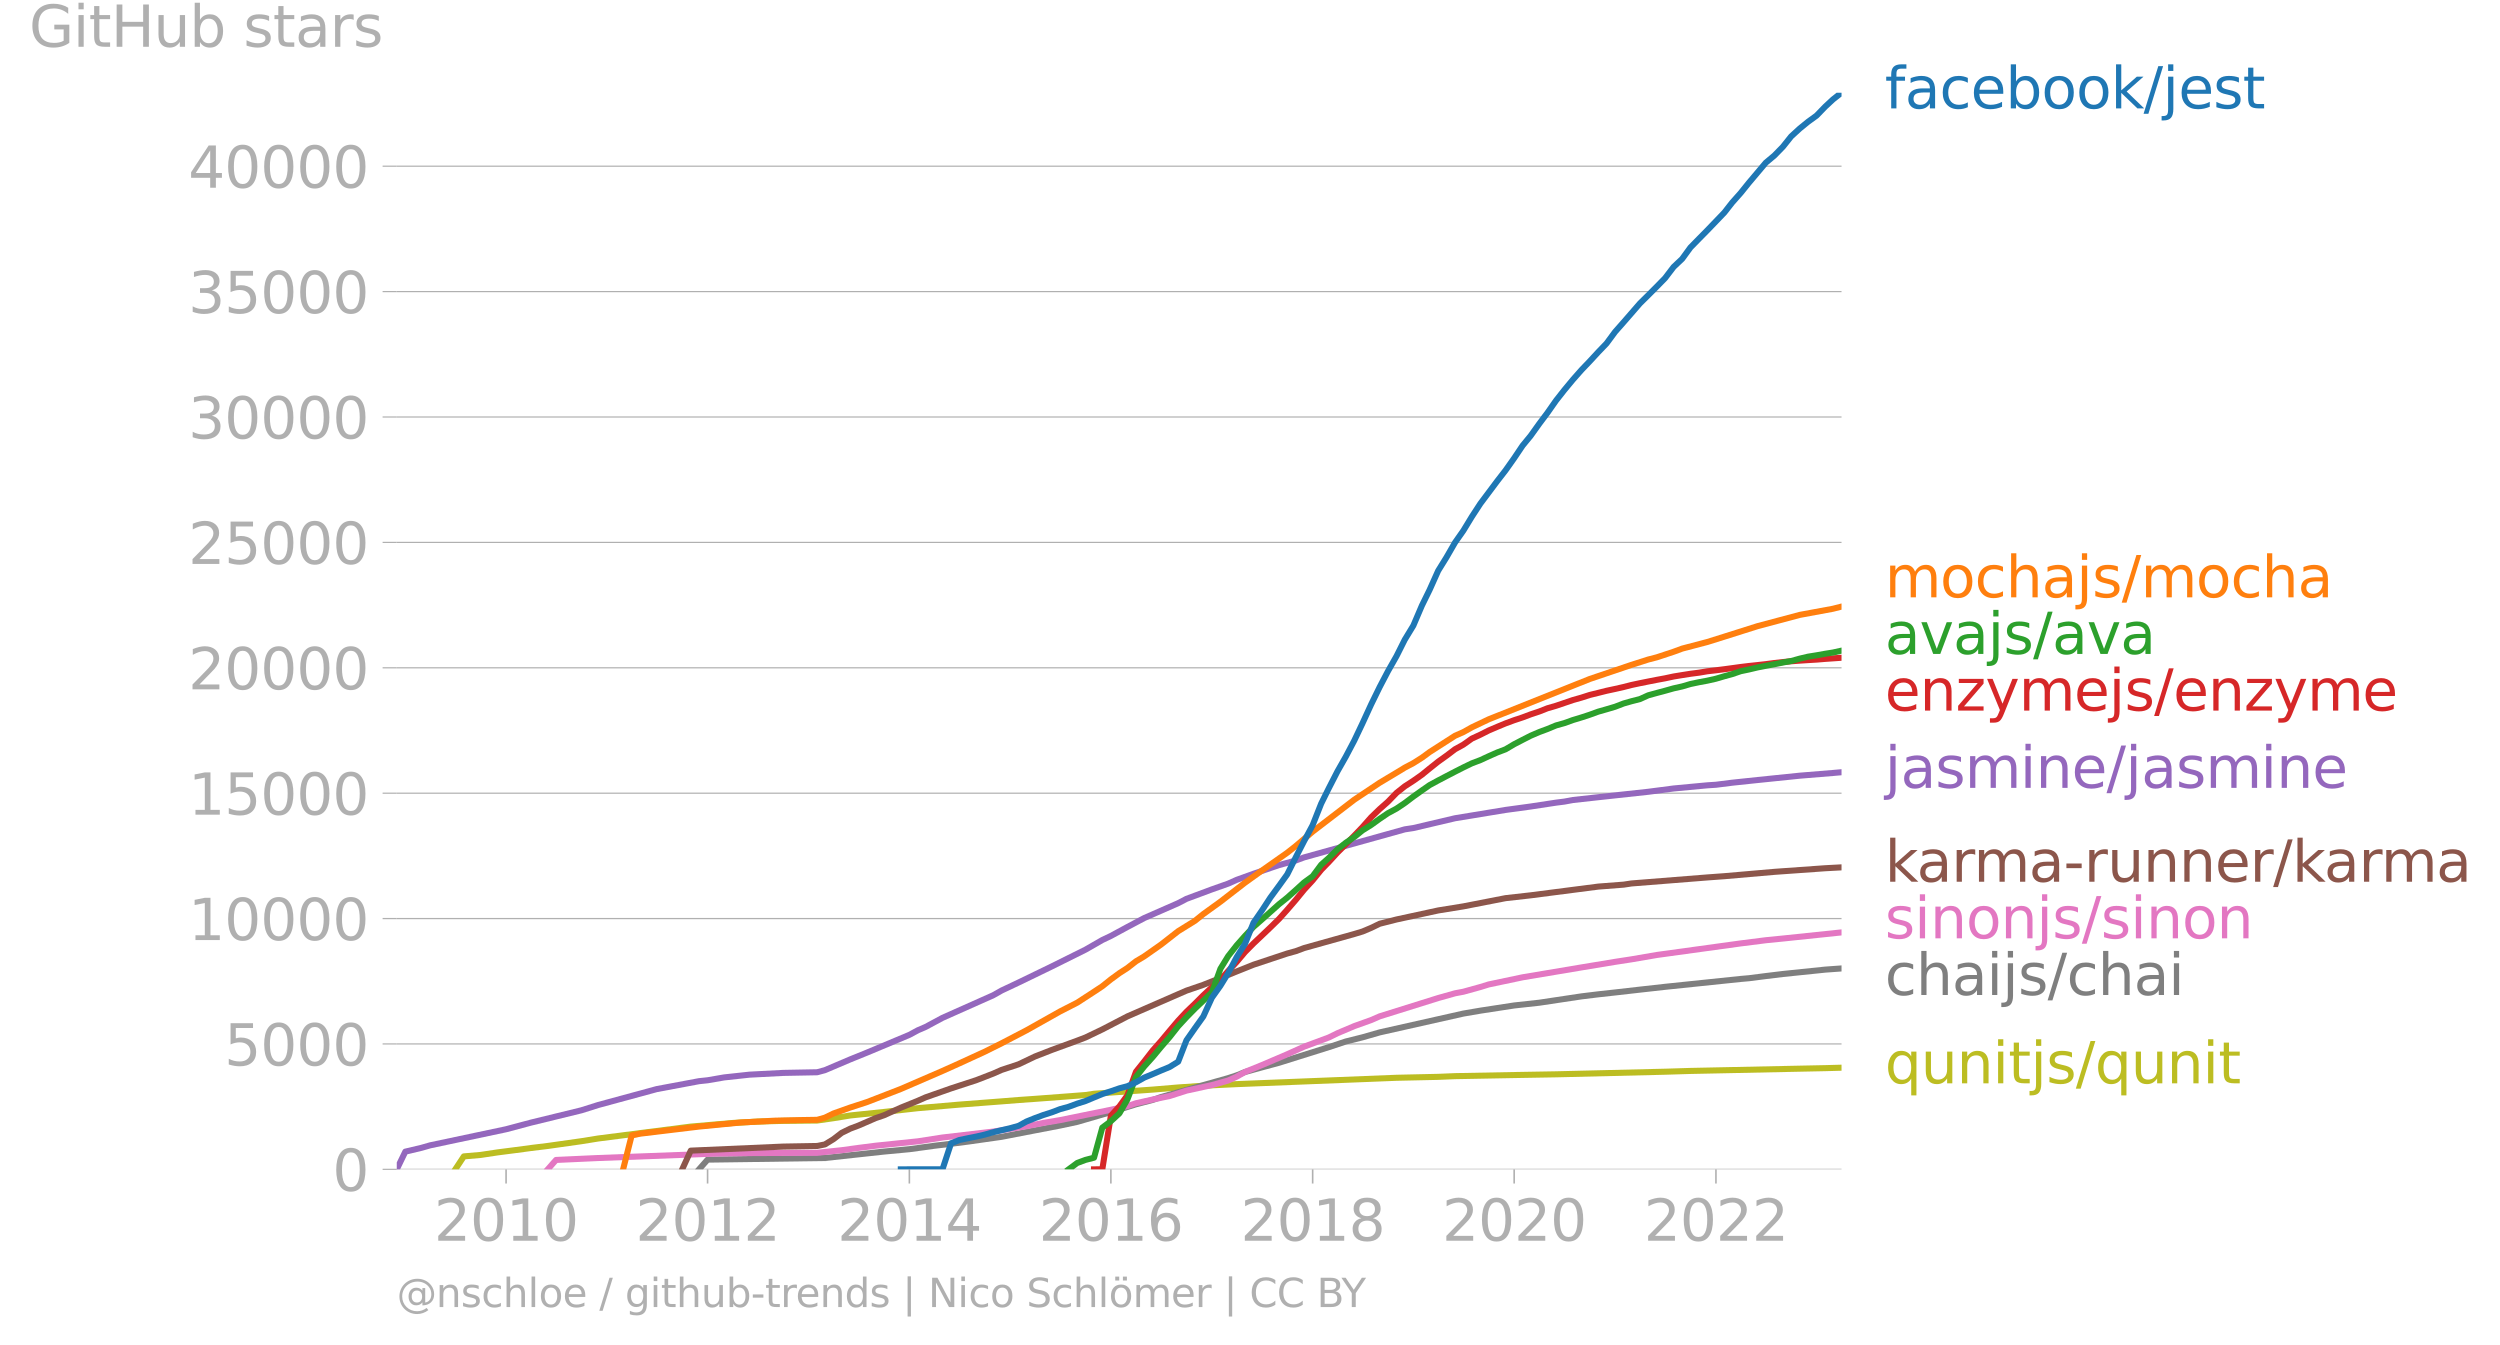 <svg xmlns="http://www.w3.org/2000/svg" xmlns:xlink="http://www.w3.org/1999/xlink" width="823.936" height="443.425" viewBox="0 0 617.952 332.569"><defs><style>*{stroke-linejoin:round;stroke-linecap:butt}</style></defs><g id="figure_1"><path id="patch_1" d="M0 332.569h617.952V0H0v332.569z" style="fill:none"/><g id="axes_1"><path id="patch_2" d="M98.073 289.041h357.12V22.93H98.073v266.112z" style="fill:none"/><g id="matplotlib.axis_1"><g id="xtick_1"><g id="line2d_1"><defs><path id="m7111b09481" d="M0 0v3.5" style="stroke:#b0b0b0;stroke-width:.4"/></defs><use xlink:href="#m7111b09481" x="125.093" y="289.041" style="fill:#b0b0b0;stroke:#b0b0b0;stroke-width:.4"/></g><g id="text_1" style="fill:#b0b0b0" transform="matrix(.14 0 0 -.14 107.278 306.68)"><defs><path id="DejaVuSans-32" d="M1228 531h2203V0H469v531q359 372 979 998 621 627 780 809 303 340 423 576 121 236 121 464 0 372-261 606-261 235-680 235-297 0-627-103-329-103-704-313v638q381 153 712 231 332 78 607 78 725 0 1156-363 431-362 431-968 0-288-108-546-107-257-392-607-78-91-497-524-418-433-1181-1211z" transform="scale(.016)"/><path id="DejaVuSans-30" d="M2034 4250q-487 0-733-480-245-479-245-1442 0-959 245-1439 246-480 733-480 491 0 736 480 246 480 246 1439 0 963-246 1442-245 480-736 480zm0 500q785 0 1199-621 414-620 414-1801 0-1178-414-1799Q2819-91 2034-91q-784 0-1198 620-414 621-414 1799 0 1181 414 1801 414 621 1198 621z" transform="scale(.016)"/><path id="DejaVuSans-31" d="M794 531h1031v3560L703 3866v575l1116 225h631V531h1031V0H794v531z" transform="scale(.016)"/></defs><use xlink:href="#DejaVuSans-32"/><use xlink:href="#DejaVuSans-30" x="63.623"/><use xlink:href="#DejaVuSans-31" x="127.246"/><use xlink:href="#DejaVuSans-30" x="190.869"/></g></g><g id="xtick_2"><use xlink:href="#m7111b09481" id="line2d_2" x="174.901" y="289.041" style="fill:#b0b0b0;stroke:#b0b0b0;stroke-width:.4"/><g id="text_2" style="fill:#b0b0b0" transform="matrix(.14 0 0 -.14 157.086 306.68)"><use xlink:href="#DejaVuSans-32"/><use xlink:href="#DejaVuSans-30" x="63.623"/><use xlink:href="#DejaVuSans-31" x="127.246"/><use xlink:href="#DejaVuSans-32" x="190.869"/></g></g><g id="xtick_3"><use xlink:href="#m7111b09481" id="line2d_3" x="224.778" y="289.041" style="fill:#b0b0b0;stroke:#b0b0b0;stroke-width:.4"/><g id="text_3" style="fill:#b0b0b0" transform="matrix(.14 0 0 -.14 206.963 306.68)"><defs><path id="DejaVuSans-34" d="M2419 4116 825 1625h1594v2491zm-166 550h794V1625h666v-525h-666V0h-628v1100H313v609l1940 2957z" transform="scale(.016)"/></defs><use xlink:href="#DejaVuSans-32"/><use xlink:href="#DejaVuSans-30" x="63.623"/><use xlink:href="#DejaVuSans-31" x="127.246"/><use xlink:href="#DejaVuSans-34" x="190.869"/></g></g><g id="xtick_4"><use xlink:href="#m7111b09481" id="line2d_4" x="274.586" y="289.041" style="fill:#b0b0b0;stroke:#b0b0b0;stroke-width:.4"/><g id="text_4" style="fill:#b0b0b0" transform="matrix(.14 0 0 -.14 256.771 306.68)"><defs><path id="DejaVuSans-36" d="M2113 2584q-425 0-674-291-248-290-248-796 0-503 248-796 249-292 674-292t673 292q248 293 248 796 0 506-248 796-248 291-673 291zm1253 1979v-575q-238 112-480 171-242 60-480 60-625 0-955-422-329-422-376-1275 184 272 462 417 279 145 613 145 703 0 1111-427 408-426 408-1160 0-719-425-1154Q2819-91 2113-91q-810 0-1238 620-428 621-428 1799 0 1106 525 1764t1409 658q238 0 480-47t505-140z" transform="scale(.016)"/></defs><use xlink:href="#DejaVuSans-32"/><use xlink:href="#DejaVuSans-30" x="63.623"/><use xlink:href="#DejaVuSans-31" x="127.246"/><use xlink:href="#DejaVuSans-36" x="190.869"/></g></g><g id="xtick_5"><use xlink:href="#m7111b09481" id="line2d_5" x="324.463" y="289.041" style="fill:#b0b0b0;stroke:#b0b0b0;stroke-width:.4"/><g id="text_5" style="fill:#b0b0b0" transform="matrix(.14 0 0 -.14 306.648 306.68)"><defs><path id="DejaVuSans-38" d="M2034 2216q-450 0-708-241-257-241-257-662 0-422 257-663 258-241 708-241t709 242q260 243 260 662 0 421-258 662-257 241-711 241zm-631 268q-406 100-633 378-226 279-226 679 0 559 398 884 399 325 1092 325 697 0 1094-325t397-884q0-400-227-679-226-278-629-378 456-106 710-416 255-309 255-755 0-679-414-1042Q2806-91 2034-91q-771 0-1186 362-414 363-414 1042 0 446 256 755 257 310 713 416zm-231 997q0-362 226-565 227-203 636-203 407 0 636 203 230 203 230 565 0 363-230 566-229 203-636 203-409 0-636-203-226-203-226-566z" transform="scale(.016)"/></defs><use xlink:href="#DejaVuSans-32"/><use xlink:href="#DejaVuSans-30" x="63.623"/><use xlink:href="#DejaVuSans-31" x="127.246"/><use xlink:href="#DejaVuSans-38" x="190.869"/></g></g><g id="xtick_6"><use xlink:href="#m7111b09481" id="line2d_6" x="374.271" y="289.041" style="fill:#b0b0b0;stroke:#b0b0b0;stroke-width:.4"/><g id="text_6" style="fill:#b0b0b0" transform="matrix(.14 0 0 -.14 356.456 306.68)"><use xlink:href="#DejaVuSans-32"/><use xlink:href="#DejaVuSans-30" x="63.623"/><use xlink:href="#DejaVuSans-32" x="127.246"/><use xlink:href="#DejaVuSans-30" x="190.869"/></g></g><g id="xtick_7"><use xlink:href="#m7111b09481" id="line2d_7" x="424.148" y="289.041" style="fill:#b0b0b0;stroke:#b0b0b0;stroke-width:.4"/><g id="text_7" style="fill:#b0b0b0" transform="matrix(.14 0 0 -.14 406.333 306.68)"><use xlink:href="#DejaVuSans-32"/><use xlink:href="#DejaVuSans-30" x="63.623"/><use xlink:href="#DejaVuSans-32" x="127.246"/><use xlink:href="#DejaVuSans-32" x="190.869"/></g></g></g><g id="matplotlib.axis_2"><g id="ytick_1"><path id="line2d_8" d="M98.073 289.041h357.12" clip-path="url(#p80f3025369)" style="fill:none;stroke:#b0b0b0;stroke-width:.3;stroke-linecap:square"/><g id="line2d_9"><defs><path id="m6ff4ea2cb9" d="M0 0h-3.5" style="stroke:#b0b0b0;stroke-width:.3"/></defs><use xlink:href="#m6ff4ea2cb9" x="98.073" y="289.041" style="fill:#b0b0b0;stroke:#b0b0b0;stroke-width:.3"/></g><use xlink:href="#DejaVuSans-30" id="text_8" style="fill:#b0b0b0" transform="matrix(.14 0 0 -.14 82.166 294.36)"/></g><g id="ytick_2"><path id="line2d_10" d="M98.073 258.047h357.12" clip-path="url(#p80f3025369)" style="fill:none;stroke:#b0b0b0;stroke-width:.3;stroke-linecap:square"/><use xlink:href="#m6ff4ea2cb9" id="line2d_11" x="98.073" y="258.047" style="fill:#b0b0b0;stroke:#b0b0b0;stroke-width:.3"/><g id="text_9" style="fill:#b0b0b0" transform="matrix(.14 0 0 -.14 55.443 263.366)"><defs><path id="DejaVuSans-35" d="M691 4666h2478v-532H1269V2991q137 47 274 70 138 23 276 23 781 0 1237-428 457-428 457-1159 0-753-469-1171Q2575-91 1722-91q-294 0-599 50Q819 9 494 109v635q281-153 581-228t634-75q541 0 856 284 316 284 316 772 0 487-316 771-315 285-856 285-253 0-505-56-251-56-513-175v2344z" transform="scale(.016)"/></defs><use xlink:href="#DejaVuSans-35"/><use xlink:href="#DejaVuSans-30" x="63.623"/><use xlink:href="#DejaVuSans-30" x="127.246"/><use xlink:href="#DejaVuSans-30" x="190.869"/></g></g><g id="ytick_3"><path id="line2d_12" d="M98.073 227.052h357.12" clip-path="url(#p80f3025369)" style="fill:none;stroke:#b0b0b0;stroke-width:.3;stroke-linecap:square"/><use xlink:href="#m6ff4ea2cb9" id="line2d_13" x="98.073" y="227.052" style="fill:#b0b0b0;stroke:#b0b0b0;stroke-width:.3"/><g id="text_10" style="fill:#b0b0b0" transform="matrix(.14 0 0 -.14 46.536 232.371)"><use xlink:href="#DejaVuSans-31"/><use xlink:href="#DejaVuSans-30" x="63.623"/><use xlink:href="#DejaVuSans-30" x="127.246"/><use xlink:href="#DejaVuSans-30" x="190.869"/><use xlink:href="#DejaVuSans-30" x="254.492"/></g></g><g id="ytick_4"><path id="line2d_14" d="M98.073 196.058h357.12" clip-path="url(#p80f3025369)" style="fill:none;stroke:#b0b0b0;stroke-width:.3;stroke-linecap:square"/><use xlink:href="#m6ff4ea2cb9" id="line2d_15" x="98.073" y="196.058" style="fill:#b0b0b0;stroke:#b0b0b0;stroke-width:.3"/><g id="text_11" style="fill:#b0b0b0" transform="matrix(.14 0 0 -.14 46.536 201.377)"><use xlink:href="#DejaVuSans-31"/><use xlink:href="#DejaVuSans-35" x="63.623"/><use xlink:href="#DejaVuSans-30" x="127.246"/><use xlink:href="#DejaVuSans-30" x="190.869"/><use xlink:href="#DejaVuSans-30" x="254.492"/></g></g><g id="ytick_5"><path id="line2d_16" d="M98.073 165.064h357.12" clip-path="url(#p80f3025369)" style="fill:none;stroke:#b0b0b0;stroke-width:.3;stroke-linecap:square"/><use xlink:href="#m6ff4ea2cb9" id="line2d_17" x="98.073" y="165.064" style="fill:#b0b0b0;stroke:#b0b0b0;stroke-width:.3"/><g id="text_12" style="fill:#b0b0b0" transform="matrix(.14 0 0 -.14 46.536 170.383)"><use xlink:href="#DejaVuSans-32"/><use xlink:href="#DejaVuSans-30" x="63.623"/><use xlink:href="#DejaVuSans-30" x="127.246"/><use xlink:href="#DejaVuSans-30" x="190.869"/><use xlink:href="#DejaVuSans-30" x="254.492"/></g></g><g id="ytick_6"><path id="line2d_18" d="M98.073 134.07h357.12" clip-path="url(#p80f3025369)" style="fill:none;stroke:#b0b0b0;stroke-width:.3;stroke-linecap:square"/><use xlink:href="#m6ff4ea2cb9" id="line2d_19" x="98.073" y="134.069" style="fill:#b0b0b0;stroke:#b0b0b0;stroke-width:.3"/><g id="text_13" style="fill:#b0b0b0" transform="matrix(.14 0 0 -.14 46.536 139.388)"><use xlink:href="#DejaVuSans-32"/><use xlink:href="#DejaVuSans-35" x="63.623"/><use xlink:href="#DejaVuSans-30" x="127.246"/><use xlink:href="#DejaVuSans-30" x="190.869"/><use xlink:href="#DejaVuSans-30" x="254.492"/></g></g><g id="ytick_7"><path id="line2d_20" d="M98.073 103.075h357.12" clip-path="url(#p80f3025369)" style="fill:none;stroke:#b0b0b0;stroke-width:.3;stroke-linecap:square"/><use xlink:href="#m6ff4ea2cb9" id="line2d_21" x="98.073" y="103.075" style="fill:#b0b0b0;stroke:#b0b0b0;stroke-width:.3"/><g id="text_14" style="fill:#b0b0b0" transform="matrix(.14 0 0 -.14 46.536 108.394)"><defs><path id="DejaVuSans-33" d="M2597 2516q453-97 707-404 255-306 255-756 0-690-475-1069Q2609-91 1734-91q-293 0-604 58T488 141v609q262-153 574-231 313-78 654-78 593 0 904 234t311 681q0 413-289 645-289 233-804 233h-544v519h569q465 0 712 186t247 536q0 359-255 551-254 193-729 193-260 0-557-57-297-56-653-174v562q360 100 674 150t592 50q719 0 1137-327 419-326 419-882 0-388-222-655t-631-370z" transform="scale(.016)"/></defs><use xlink:href="#DejaVuSans-33"/><use xlink:href="#DejaVuSans-30" x="63.623"/><use xlink:href="#DejaVuSans-30" x="127.246"/><use xlink:href="#DejaVuSans-30" x="190.869"/><use xlink:href="#DejaVuSans-30" x="254.492"/></g></g><g id="ytick_8"><path id="line2d_22" d="M98.073 72.08h357.12" clip-path="url(#p80f3025369)" style="fill:none;stroke:#b0b0b0;stroke-width:.3;stroke-linecap:square"/><use xlink:href="#m6ff4ea2cb9" id="line2d_23" x="98.073" y="72.08" style="fill:#b0b0b0;stroke:#b0b0b0;stroke-width:.3"/><g id="text_15" style="fill:#b0b0b0" transform="matrix(.14 0 0 -.14 46.536 77.4)"><use xlink:href="#DejaVuSans-33"/><use xlink:href="#DejaVuSans-35" x="63.623"/><use xlink:href="#DejaVuSans-30" x="127.246"/><use xlink:href="#DejaVuSans-30" x="190.869"/><use xlink:href="#DejaVuSans-30" x="254.492"/></g></g><g id="ytick_9"><path id="line2d_24" d="M98.073 41.086h357.12" clip-path="url(#p80f3025369)" style="fill:none;stroke:#b0b0b0;stroke-width:.3;stroke-linecap:square"/><use xlink:href="#m6ff4ea2cb9" id="line2d_25" x="98.073" y="41.086" style="fill:#b0b0b0;stroke:#b0b0b0;stroke-width:.3"/><g id="text_16" style="fill:#b0b0b0" transform="matrix(.14 0 0 -.14 46.536 46.405)"><use xlink:href="#DejaVuSans-34"/><use xlink:href="#DejaVuSans-30" x="63.623"/><use xlink:href="#DejaVuSans-30" x="127.246"/><use xlink:href="#DejaVuSans-30" x="190.869"/><use xlink:href="#DejaVuSans-30" x="254.492"/></g></g><g id="text_17" style="fill:#b0b0b0" transform="matrix(.14 0 0 -.14 7.2 11.563)"><defs><path id="DejaVuSans-47" d="M3809 666v1253H2778v519h1656V434q-365-259-806-392-440-133-940-133-1094 0-1712 639-617 640-617 1780 0 1144 617 1783 618 639 1712 639 456 0 867-113 411-112 758-331v-672q-350 297-744 447t-828 150q-857 0-1287-478-429-478-429-1425 0-944 429-1422 430-478 1287-478 334 0 596 58 263 58 472 180z" transform="scale(.016)"/><path id="DejaVuSans-69" d="M603 3500h575V0H603v3500zm0 1363h575v-729H603v729z" transform="scale(.016)"/><path id="DejaVuSans-74" d="M1172 4494v-994h1184v-447H1172V1153q0-428 117-550t477-122h590V0h-590q-666 0-919 248-253 249-253 905v1900H172v447h422v994h578z" transform="scale(.016)"/><path id="DejaVuSans-48" d="M628 4666h631V2753h2294v1913h631V0h-631v2222H1259V0H628v4666z" transform="scale(.016)"/><path id="DejaVuSans-75" d="M544 1381v2119h575V1403q0-497 193-746 194-248 582-248 465 0 735 297 271 297 271 810v1984h575V0h-575v538q-209-319-486-474-276-155-642-155-603 0-916 375-312 375-312 1097zm1447 2203z" transform="scale(.016)"/><path id="DejaVuSans-62" d="M3116 1747q0 634-261 995t-717 361q-457 0-718-361t-261-995q0-634 261-995t718-361q456 0 717 361t261 995zM1159 2969q182 312 458 463 277 152 661 152 638 0 1036-506 399-506 399-1331T3314 415Q2916-91 2278-91q-384 0-661 152-276 152-458 464V0H581v4863h578V2969z" transform="scale(.016)"/><path id="DejaVuSans-73" d="M2834 3397v-544q-243 125-506 187-262 63-544 63-428 0-642-131t-214-394q0-200 153-314t616-217l197-44q612-131 870-370t258-667q0-488-386-773Q2250-91 1575-91q-281 0-586 55T347 128v594q319-166 628-249 309-82 613-82 406 0 624 139 219 139 219 392 0 234-158 359-157 125-692 241l-200 47q-534 112-772 345-237 233-237 639 0 494 350 762 350 269 994 269 318 0 599-47 282-46 519-140z" transform="scale(.016)"/><path id="DejaVuSans-61" d="M2194 1759q-697 0-966-159t-269-544q0-306 202-486 202-179 548-179 479 0 768 339t289 901v128h-572zm1147 238V0h-575v531q-197-318-491-470T1556-91q-537 0-855 302-317 302-317 808 0 590 395 890 396 300 1180 300h807v57q0 397-261 614t-733 217q-300 0-585-72-284-72-546-216v532q315 122 612 182 297 61 578 61 760 0 1135-394 375-393 375-1193z" transform="scale(.016)"/><path id="DejaVuSans-72" d="M2631 2963q-97 56-211 82-114 27-251 27-488 0-749-317t-261-911V0H581v3500h578v-544q182 319 472 473 291 155 707 155 59 0 131-8 72-7 159-23l3-590z" transform="scale(.016)"/></defs><use xlink:href="#DejaVuSans-47"/><use xlink:href="#DejaVuSans-69" x="77.49"/><use xlink:href="#DejaVuSans-74" x="105.273"/><use xlink:href="#DejaVuSans-48" x="144.482"/><use xlink:href="#DejaVuSans-75" x="219.678"/><use xlink:href="#DejaVuSans-62" x="283.057"/><use xlink:href="#DejaVuSans-20" x="346.533"/><use xlink:href="#DejaVuSans-73" x="378.32"/><use xlink:href="#DejaVuSans-74" x="430.42"/><use xlink:href="#DejaVuSans-61" x="469.629"/><use xlink:href="#DejaVuSans-72" x="530.908"/><use xlink:href="#DejaVuSans-73" x="572.021"/></g></g><path id="line2d_26" d="m112.538 289.041 2.115-3.204 4.162-.36 4.162-.626 4.23-.546 4.026-.539 4.162-.508 8.325-1.178 4.162-.67 22.857-2.938 10.371-.899 6.209-.347 6.277-.173 8.393-.08 4.025-.577 4.162-.676 8.324-.868 8.393-.936 10.234-.88 10.44-.8 4.23-.34 4.026-.28 8.324-.626 4.162-.322 2.115-.316 14.533-1.03 6.278-.526 6.209-.428 8.255-.397 39.506-1.568 10.303-.23 4.162-.173 14.601-.273 10.371-.18 26.952-.644 6.277-.192 33.297-.688 4.025-.112h0" clip-path="url(#p80f3025369)" style="fill:none;stroke:#bcbd22;stroke-width:1.5;stroke-linecap:square"/><path id="line2d_27" d="m172.786 289.041 2.115-2.405 28.998-.403 14.601-1.587 6.278-.589 6.14-.843 4.163-.496 4.162-.533 8.324-1.184 6.14-1.19 8.325-1.6 4.23-.904 8.324-2.424 6.21-1.928 4.161-1.085 2.047-.712 16.58-4.668 2.115-.694 2.047-.819 4.162-1.14 4.23-1.14 12.35-3.875 4.163-1.383 4.162-1.041 4.23-1.215 20.674-4.65 4.23-.724 8.324-1.277 6.21-.682 10.439-1.569 4.162-.508 4.162-.459 6.14-.7 6.21-.694 18.695-1.947 2.047-.18 4.162-.533 4.23-.514 10.44-1.079 4.025-.291h0" clip-path="url(#p80f3025369)" style="fill:none;stroke:#7f7f7f;stroke-width:1.5;stroke-linecap:square"/><path id="line2d_28" d="m135.395 289.041 2.047-2.324 10.44-.478 29.134-1.097 8.256-.124 14.601-.068h2.116l6.072-.645 4.162-.57 4.23-.54 10.44-1.084 6.072-.942 12.555-1.47 8.188-1.314 4.162-.818 4.162-.7 12.554-2.554 4.094-.905 2.115-.713 4.162-.924 4.162-.861 4.162-1.333 4.163-.905 2.115-.459 4.025-1.134 2.115-.949 2.047-1.171 4.162-1.686 6.278-2.685 4.162-1.878 6.14-2.281 2.116-1.041 4.162-1.76 4.162-1.489 2.115-.923 14.465-4.525 4.162-1.172 2.047-.384 4.23-1.172 2.047-.632 8.393-1.767 14.533-2.442 8.324-1.376 4.025-.62 6.278-1.079 20.742-2.858 6.209-.787 4.23-.421 14.465-1.513h0" clip-path="url(#p80f3025369)" style="fill:none;stroke:#e377c2;stroke-width:1.5;stroke-linecap:square"/><g id="text_18" style="fill:#1f77b4" transform="matrix(.14 0 0 -.14 465.907 26.792)"><defs><path id="DejaVuSans-66" d="M2375 4863v-479h-550q-309 0-430-125-120-125-120-450v-309h947v-447h-947V0H697v3053H147v447h550v244q0 584 272 851 272 268 862 268h544z" transform="scale(.016)"/><path id="DejaVuSans-63" d="M3122 3366v-538q-244 135-489 202t-495 67q-560 0-870-355-309-354-309-995t309-996q310-354 870-354 250 0 495 67t489 202V134Q2881 22 2623-34q-257-57-548-57-791 0-1257 497-465 497-465 1341 0 856 470 1346 471 491 1290 491 265 0 518-55 253-54 491-163z" transform="scale(.016)"/><path id="DejaVuSans-65" d="M3597 1894v-281H953q38-594 358-905t892-311q331 0 642 81t618 244V178Q3153 47 2828-22t-659-69q-838 0-1327 487-489 488-489 1320 0 859 464 1363 464 505 1252 505 706 0 1117-455 411-454 411-1235zm-575 169q-6 471-264 752-258 282-683 282-481 0-770-272t-333-766l2050 4z" transform="scale(.016)"/><path id="DejaVuSans-6f" d="M1959 3097q-462 0-731-361t-269-989q0-628 267-989 268-361 733-361 460 0 728 362 269 363 269 988 0 622-269 986-268 364-728 364zm0 487q750 0 1178-488 429-487 429-1349 0-859-429-1349Q2709-91 1959-91q-753 0-1180 489-426 490-426 1349 0 862 426 1349 427 488 1180 488z" transform="scale(.016)"/><path id="DejaVuSans-6b" d="M581 4863h578V1991l1716 1509h734L1753 1863 3688 0h-750L1159 1709V0H581v4863z" transform="scale(.016)"/><path id="DejaVuSans-2f" d="M1625 4666h531L531-594H0l1625 5260z" transform="scale(.016)"/><path id="DejaVuSans-6a" d="M603 3500h575V-63q0-668-255-968-254-300-820-300h-219v487H38q328 0 446 152Q603-541 603-63v3563zm0 1363h575v-729H603v729z" transform="scale(.016)"/></defs><use xlink:href="#DejaVuSans-66"/><use xlink:href="#DejaVuSans-61" x="35.205"/><use xlink:href="#DejaVuSans-63" x="96.484"/><use xlink:href="#DejaVuSans-65" x="151.465"/><use xlink:href="#DejaVuSans-62" x="212.988"/><use xlink:href="#DejaVuSans-6f" x="276.465"/><use xlink:href="#DejaVuSans-6f" x="337.646"/><use xlink:href="#DejaVuSans-6b" x="398.828"/><use xlink:href="#DejaVuSans-2f" x="456.738"/><use xlink:href="#DejaVuSans-6a" x="490.43"/><use xlink:href="#DejaVuSans-65" x="518.213"/><use xlink:href="#DejaVuSans-73" x="579.736"/><use xlink:href="#DejaVuSans-74" x="631.836"/></g><g id="text_19" style="fill:#ff7f0e" transform="matrix(.14 0 0 -.14 465.907 147.643)"><defs><path id="DejaVuSans-6d" d="M3328 2828q216 388 516 572t706 184q547 0 844-383 297-382 297-1088V0h-578v2094q0 503-179 746-178 244-543 244-447 0-707-297-259-296-259-809V0h-578v2094q0 506-178 748t-550 242q-441 0-701-298-259-298-259-808V0H581v3500h578v-544q197 322 472 475t653 153q382 0 649-194 267-193 395-562z" transform="scale(.016)"/><path id="DejaVuSans-68" d="M3513 2113V0h-575v2094q0 497-194 743-194 247-581 247-466 0-735-297-269-296-269-809V0H581v4863h578V2956q207 316 486 472 280 156 646 156 603 0 912-373 310-373 310-1098z" transform="scale(.016)"/></defs><use xlink:href="#DejaVuSans-6d"/><use xlink:href="#DejaVuSans-6f" x="97.412"/><use xlink:href="#DejaVuSans-63" x="158.594"/><use xlink:href="#DejaVuSans-68" x="213.574"/><use xlink:href="#DejaVuSans-61" x="276.953"/><use xlink:href="#DejaVuSans-6a" x="338.232"/><use xlink:href="#DejaVuSans-73" x="366.016"/><use xlink:href="#DejaVuSans-2f" x="418.115"/><use xlink:href="#DejaVuSans-6d" x="451.807"/><use xlink:href="#DejaVuSans-6f" x="549.219"/><use xlink:href="#DejaVuSans-63" x="610.4"/><use xlink:href="#DejaVuSans-68" x="665.381"/><use xlink:href="#DejaVuSans-61" x="728.76"/></g><g id="text_20" style="fill:#2ca02c" transform="matrix(.14 0 0 -.14 465.907 161.643)"><defs><path id="DejaVuSans-76" d="M191 3500h609L1894 563l1094 2937h609L2284 0h-781L191 3500z" transform="scale(.016)"/></defs><use xlink:href="#DejaVuSans-61"/><use xlink:href="#DejaVuSans-76" x="61.279"/><use xlink:href="#DejaVuSans-61" x="120.459"/><use xlink:href="#DejaVuSans-6a" x="181.738"/><use xlink:href="#DejaVuSans-73" x="209.521"/><use xlink:href="#DejaVuSans-2f" x="261.621"/><use xlink:href="#DejaVuSans-61" x="295.313"/><use xlink:href="#DejaVuSans-76" x="356.592"/><use xlink:href="#DejaVuSans-61" x="415.771"/></g><g id="text_21" style="fill:#d62728" transform="matrix(.14 0 0 -.14 465.907 175.643)"><defs><path id="DejaVuSans-6e" d="M3513 2113V0h-575v2094q0 497-194 743-194 247-581 247-466 0-735-297-269-296-269-809V0H581v3500h578v-544q207 316 486 472 280 156 646 156 603 0 912-373 310-373 310-1098z" transform="scale(.016)"/><path id="DejaVuSans-7a" d="M353 3500h2731v-525L922 459h2162V0H275v525l2163 2516H353v459z" transform="scale(.016)"/><path id="DejaVuSans-79" d="M2059-325q-243-625-475-815-231-191-618-191H506v481h338q237 0 368 113 132 112 291 531l103 262L191 3500h609L1894 763l1094 2737h609L2059-325z" transform="scale(.016)"/></defs><use xlink:href="#DejaVuSans-65"/><use xlink:href="#DejaVuSans-6e" x="61.523"/><use xlink:href="#DejaVuSans-7a" x="124.902"/><use xlink:href="#DejaVuSans-79" x="177.393"/><use xlink:href="#DejaVuSans-6d" x="236.572"/><use xlink:href="#DejaVuSans-65" x="333.984"/><use xlink:href="#DejaVuSans-6a" x="395.508"/><use xlink:href="#DejaVuSans-73" x="423.291"/><use xlink:href="#DejaVuSans-2f" x="475.391"/><use xlink:href="#DejaVuSans-65" x="509.082"/><use xlink:href="#DejaVuSans-6e" x="570.605"/><use xlink:href="#DejaVuSans-7a" x="633.984"/><use xlink:href="#DejaVuSans-79" x="686.475"/><use xlink:href="#DejaVuSans-6d" x="745.654"/><use xlink:href="#DejaVuSans-65" x="843.066"/></g><g id="text_22" style="fill:#9467bd" transform="matrix(.14 0 0 -.14 465.907 194.739)"><use xlink:href="#DejaVuSans-6a"/><use xlink:href="#DejaVuSans-61" x="27.783"/><use xlink:href="#DejaVuSans-73" x="89.063"/><use xlink:href="#DejaVuSans-6d" x="141.162"/><use xlink:href="#DejaVuSans-69" x="238.574"/><use xlink:href="#DejaVuSans-6e" x="266.357"/><use xlink:href="#DejaVuSans-65" x="329.736"/><use xlink:href="#DejaVuSans-2f" x="391.26"/><use xlink:href="#DejaVuSans-6a" x="424.951"/><use xlink:href="#DejaVuSans-61" x="452.734"/><use xlink:href="#DejaVuSans-73" x="514.014"/><use xlink:href="#DejaVuSans-6d" x="566.113"/><use xlink:href="#DejaVuSans-69" x="663.525"/><use xlink:href="#DejaVuSans-6e" x="691.309"/><use xlink:href="#DejaVuSans-65" x="754.688"/></g><g id="text_23" style="fill:#8c564b" transform="matrix(.14 0 0 -.14 465.907 217.943)"><defs><path id="DejaVuSans-2d" d="M313 2009h1684v-512H313v512z" transform="scale(.016)"/></defs><use xlink:href="#DejaVuSans-6b"/><use xlink:href="#DejaVuSans-61" x="56.16"/><use xlink:href="#DejaVuSans-72" x="117.439"/><use xlink:href="#DejaVuSans-6d" x="156.803"/><use xlink:href="#DejaVuSans-61" x="254.215"/><use xlink:href="#DejaVuSans-2d" x="315.494"/><use xlink:href="#DejaVuSans-72" x="351.578"/><use xlink:href="#DejaVuSans-75" x="392.691"/><use xlink:href="#DejaVuSans-6e" x="456.07"/><use xlink:href="#DejaVuSans-6e" x="519.449"/><use xlink:href="#DejaVuSans-65" x="582.828"/><use xlink:href="#DejaVuSans-72" x="644.352"/><use xlink:href="#DejaVuSans-2f" x="685.465"/><use xlink:href="#DejaVuSans-6b" x="719.156"/><use xlink:href="#DejaVuSans-61" x="775.316"/><use xlink:href="#DejaVuSans-72" x="836.596"/><use xlink:href="#DejaVuSans-6d" x="875.959"/><use xlink:href="#DejaVuSans-61" x="973.371"/></g><g id="text_24" style="fill:#e377c2" transform="matrix(.14 0 0 -.14 465.907 231.943)"><use xlink:href="#DejaVuSans-73"/><use xlink:href="#DejaVuSans-69" x="52.1"/><use xlink:href="#DejaVuSans-6e" x="79.883"/><use xlink:href="#DejaVuSans-6f" x="143.262"/><use xlink:href="#DejaVuSans-6e" x="204.443"/><use xlink:href="#DejaVuSans-6a" x="267.822"/><use xlink:href="#DejaVuSans-73" x="295.605"/><use xlink:href="#DejaVuSans-2f" x="347.705"/><use xlink:href="#DejaVuSans-73" x="381.396"/><use xlink:href="#DejaVuSans-69" x="433.496"/><use xlink:href="#DejaVuSans-6e" x="461.279"/><use xlink:href="#DejaVuSans-6f" x="524.658"/><use xlink:href="#DejaVuSans-6e" x="585.84"/></g><g id="text_25" style="fill:#7f7f7f" transform="matrix(.14 0 0 -.14 465.907 245.943)"><use xlink:href="#DejaVuSans-63"/><use xlink:href="#DejaVuSans-68" x="54.98"/><use xlink:href="#DejaVuSans-61" x="118.359"/><use xlink:href="#DejaVuSans-69" x="179.639"/><use xlink:href="#DejaVuSans-6a" x="207.422"/><use xlink:href="#DejaVuSans-73" x="235.205"/><use xlink:href="#DejaVuSans-2f" x="287.305"/><use xlink:href="#DejaVuSans-63" x="320.996"/><use xlink:href="#DejaVuSans-68" x="375.977"/><use xlink:href="#DejaVuSans-61" x="439.355"/><use xlink:href="#DejaVuSans-69" x="500.635"/></g><g id="text_26" style="fill:#bcbd22" transform="matrix(.14 0 0 -.14 465.907 267.774)"><defs><path id="DejaVuSans-71" d="M947 1747q0-634 261-995t717-361q456 0 718 361 263 361 263 995t-263 995q-262 361-718 361t-717-361q-261-361-261-995zM2906 525q-181-312-458-464-276-152-664-152-634 0-1033 506-398 507-398 1332t398 1331q399 506 1033 506 388 0 664-152 277-151 458-463v531h575v-4831h-575V525z" transform="scale(.016)"/></defs><use xlink:href="#DejaVuSans-71"/><use xlink:href="#DejaVuSans-75" x="63.477"/><use xlink:href="#DejaVuSans-6e" x="126.855"/><use xlink:href="#DejaVuSans-69" x="190.234"/><use xlink:href="#DejaVuSans-74" x="218.018"/><use xlink:href="#DejaVuSans-6a" x="257.227"/><use xlink:href="#DejaVuSans-73" x="285.01"/><use xlink:href="#DejaVuSans-2f" x="337.109"/><use xlink:href="#DejaVuSans-71" x="370.801"/><use xlink:href="#DejaVuSans-75" x="434.277"/><use xlink:href="#DejaVuSans-6e" x="497.656"/><use xlink:href="#DejaVuSans-69" x="561.035"/><use xlink:href="#DejaVuSans-74" x="588.818"/></g><g id="text_27" style="fill:#b0b0b0" transform="matrix(.097 0 0 -.097 98.073 323.078)"><defs><path id="DejaVuSans-40" d="M2381 1678q0-447 222-702 222-254 610-254 384 0 604 256 221 256 221 700 0 438-225 695-225 258-607 258-378 0-602-256-223-256-223-697zm1703-934q-187-241-429-355t-564-114q-538 0-874 389t-336 1014q0 625 337 1015 338 391 873 391 322 0 565-117 244-117 428-354v409h447V722q457 69 714 417 258 349 258 902 0 334-99 628-98 294-298 544-325 409-792 626t-1017 217q-384 0-738-102-353-101-653-301-490-319-767-836-276-517-276-1120 0-497 179-932 180-434 521-765 328-325 759-495 431-171 922-171 403 0 792 136t714 389l281-347q-390-303-851-464t-936-161q-578 0-1091 205-512 205-912 595Q841 78 631 592q-209 514-209 1105 0 569 212 1084 213 516 607 907 403 396 931 607t1119 211q662 0 1229-272 568-271 952-771 234-307 357-666 124-359 124-744 0-822-497-1297T4084 263v481z" transform="scale(.016)"/><path id="DejaVuSans-6c" d="M603 4863h575V0H603v4863z" transform="scale(.016)"/><path id="DejaVuSans-67" d="M2906 1791q0 625-258 968-257 344-723 344-462 0-720-344-258-343-258-968 0-622 258-966t720-344q466 0 723 344 258 344 258 966zm575-1357q0-893-397-1329-396-436-1215-436-303 0-572 45t-522 139v559q253-137 500-202 247-66 503-66 566 0 847 295t281 892v285q-178-310-456-463T1784 0Q1141 0 747 490 353 981 353 1791q0 812 394 1302 394 491 1037 491 388 0 666-153t456-462v531h575V434z" transform="scale(.016)"/><path id="DejaVuSans-64" d="M2906 2969v1894h575V0h-575v525q-181-312-458-464-276-152-664-152-634 0-1033 506-398 507-398 1332t398 1331q399 506 1033 506 388 0 664-152 277-151 458-463zM947 1747q0-634 261-995t717-361q456 0 718 361 263 361 263 995t-263 995q-262 361-718 361t-717-361q-261-361-261-995z" transform="scale(.016)"/><path id="DejaVuSans-7c" d="M1344 4891v-6400H813v6400h531z" transform="scale(.016)"/><path id="DejaVuSans-4e" d="M628 4666h850L3547 763v3903h612V0h-850L1241 3903V0H628v4666z" transform="scale(.016)"/><path id="DejaVuSans-53" d="M3425 4513v-616q-359 172-678 256-319 85-616 85-515 0-795-200t-280-569q0-310 186-468 186-157 705-254l381-78q706-135 1042-474t336-907q0-679-455-1029Q2797-91 1919-91q-331 0-705 75-373 75-773 222v650q384-215 753-325 369-109 725-109 540 0 834 212 294 213 294 607 0 343-211 537t-692 291l-385 75q-706 140-1022 440-315 300-315 835 0 619 436 975t1201 356q329 0 669-60 341-59 697-177z" transform="scale(.016)"/><path id="DejaVuSans-f6" d="M1959 3097q-462 0-731-361t-269-989q0-628 267-989 268-361 733-361 460 0 728 362 269 363 269 988 0 622-269 986-268 364-728 364zm0 487q750 0 1178-488 429-487 429-1349 0-859-429-1349Q2709-91 1959-91q-753 0-1180 489-426 490-426 1349 0 862 426 1349 427 488 1180 488zm295 1266h634v-631h-634v631zm-1222 0h634v-631h-634v631z" transform="scale(.016)"/><path id="DejaVuSans-43" d="M4122 4306v-665q-319 297-680 443-361 147-767 147-800 0-1225-489t-425-1414q0-922 425-1411t1225-489q406 0 767 147t680 444V359q-331-225-702-338-370-112-782-112-1060 0-1670 648-609 649-609 1771 0 1125 609 1773 610 649 1670 649 418 0 788-111 371-111 696-333z" transform="scale(.016)"/><path id="DejaVuSans-42" d="M1259 2228V519h1013q509 0 754 211 246 211 246 645 0 438-246 645-245 208-754 208H1259zm0 1919V2741h935q462 0 688 173 227 174 227 530 0 353-227 528-226 175-688 175h-935zm-631 519h1613q722 0 1112-300 391-300 391-853 0-429-200-682t-588-315q466-100 724-418 258-317 258-792 0-625-425-966Q3088 0 2303 0H628v4666z" transform="scale(.016)"/><path id="DejaVuSans-59" d="M-13 4666h679l1293-1919 1285 1919h678L2272 2222V0h-634v2222L-13 4666z" transform="scale(.016)"/></defs><use xlink:href="#DejaVuSans-40"/><use xlink:href="#DejaVuSans-6e" x="100"/><use xlink:href="#DejaVuSans-73" x="163.379"/><use xlink:href="#DejaVuSans-63" x="215.479"/><use xlink:href="#DejaVuSans-68" x="270.459"/><use xlink:href="#DejaVuSans-6c" x="333.838"/><use xlink:href="#DejaVuSans-6f" x="361.621"/><use xlink:href="#DejaVuSans-65" x="422.803"/><use xlink:href="#DejaVuSans-20" x="484.326"/><use xlink:href="#DejaVuSans-2f" x="516.113"/><use xlink:href="#DejaVuSans-20" x="549.805"/><use xlink:href="#DejaVuSans-67" x="581.592"/><use xlink:href="#DejaVuSans-69" x="645.068"/><use xlink:href="#DejaVuSans-74" x="672.852"/><use xlink:href="#DejaVuSans-68" x="712.061"/><use xlink:href="#DejaVuSans-75" x="775.439"/><use xlink:href="#DejaVuSans-62" x="838.818"/><use xlink:href="#DejaVuSans-2d" x="902.295"/><use xlink:href="#DejaVuSans-74" x="938.379"/><use xlink:href="#DejaVuSans-72" x="977.588"/><use xlink:href="#DejaVuSans-65" x="1016.451"/><use xlink:href="#DejaVuSans-6e" x="1077.975"/><use xlink:href="#DejaVuSans-64" x="1141.354"/><use xlink:href="#DejaVuSans-73" x="1204.83"/><use xlink:href="#DejaVuSans-20" x="1256.93"/><use xlink:href="#DejaVuSans-7c" x="1288.717"/><use xlink:href="#DejaVuSans-20" x="1322.408"/><use xlink:href="#DejaVuSans-4e" x="1354.195"/><use xlink:href="#DejaVuSans-69" x="1429"/><use xlink:href="#DejaVuSans-63" x="1456.783"/><use xlink:href="#DejaVuSans-6f" x="1511.764"/><use xlink:href="#DejaVuSans-20" x="1572.945"/><use xlink:href="#DejaVuSans-53" x="1604.732"/><use xlink:href="#DejaVuSans-63" x="1668.209"/><use xlink:href="#DejaVuSans-68" x="1723.189"/><use xlink:href="#DejaVuSans-6c" x="1786.568"/><use xlink:href="#DejaVuSans-f6" x="1814.352"/><use xlink:href="#DejaVuSans-6d" x="1875.533"/><use xlink:href="#DejaVuSans-65" x="1972.945"/><use xlink:href="#DejaVuSans-72" x="2034.469"/><use xlink:href="#DejaVuSans-20" x="2075.582"/><use xlink:href="#DejaVuSans-7c" x="2107.369"/><use xlink:href="#DejaVuSans-20" x="2141.061"/><use xlink:href="#DejaVuSans-43" x="2172.848"/><use xlink:href="#DejaVuSans-43" x="2242.672"/><use xlink:href="#DejaVuSans-20" x="2312.496"/><use xlink:href="#DejaVuSans-42" x="2344.283"/><use xlink:href="#DejaVuSans-59" x="2407.387"/></g><path id="line2d_29" d="m168.624 289.041 2.115-4.624 22.857-1.004 8.393-.149 1.91-.384 2.115-1.296 2.047-1.574 2.115-1.036 2.047-.768 4.23-1.835 2.047-.7 4.163-1.873 4.23-1.717 1.91-.843 6.278-2.207 6.277-2.051 4.162-1.612 2.047-.905 4.23-1.395 4.026-1.922 4.162-1.624 6.277-2.293 2.047-.781 4.162-1.996 6.209-3.224 12.555-5.48 2.046-.886 4.163-1.432 8.255-3.31 4.163-1.668 8.324-2.764 2.115-.583 2.047-.763 12.418-3.477 2.047-.62 2.115-.893 2.115-1.023 4.162-1.053 10.303-2.232 6.209-1.004 10.44-2.033 6.208-.7 16.717-2.158 6.277-.484 1.91-.291 18.764-1.488 4.23-.31 12.35-1.072 12.555-.893 4.025-.217h0" clip-path="url(#p80f3025369)" style="fill:none;stroke:#8c564b;stroke-width:1.5;stroke-linecap:square"/><path id="line2d_30" d="m98.073 289.041 2.115-4.376 4.026-.955 2.115-.607 18.764-3.974 6.14-1.636 12.487-3.05 4.162-1.314 14.465-3.93 10.439-1.953 2.115-.223 4.094-.707 6.277-.682 8.324-.434 8.393-.16 1.91-.515 6.277-2.672 4.162-1.686 10.44-4.37 2.115-1.14 1.91-.825 4.162-2.238 12.555-5.592 2.047-1.159 4.23-1.996 8.188-3.967 8.324-4.14 4.162-2.387 2.115-1.005 4.094-2.219 4.162-2.207 8.393-3.682 2.046-1.066 6.278-2.337 4.025-1.42 2.115-.942 4.163-1.5 6.277-2.139 4.162-1.14 2.047-.763 24.904-6.936 2.115-.322 10.303-2.424 12.486-2.052 6.21-.85 6.276-.954 2.047-.26 2.116-.39 6.277-.695 12.35-1.34 6.277-.817 8.324-.781 2.115-.137 4.026-.508 6.277-.663 10.44-1.073 8.187-.67 2.115-.185h0" clip-path="url(#p80f3025369)" style="fill:none;stroke:#9467bd;stroke-width:1.5;stroke-linecap:square"/><path id="line2d_31" d="m270.424 289.041 2.047-.018 2.115-13.229 2.115-2.33 1.979-2.728 2.115-5.827 2.047-2.56 2.115-2.728 2.047-2.318 2.115-2.53 2.116-2.497 2.046-2.188 2.116-2.027 2.047-2.046 2.115-1.978 2.115-1.865 1.91-2.151 2.115-2.263 2.047-2.43 2.116-2.145 2.046-1.934 2.116-2.015 2.115-2.07 2.047-2.287 2.115-2.449 2.047-2.504 2.115-2.306 2.115-2.61 1.91-1.971 2.116-2.3 2.047-2.033 2.115-2.157 2.047-2.133 2.115-2.393 2.115-2.04 2.047-1.81 2.115-2.187 2.047-1.624 2.115-1.37 2.115-1.488 1.91-1.556 2.116-1.686 2.047-1.463 2.115-1.6 2.047-1.128 2.115-1.5 2.115-.973 2.047-1.035 2.115-.905 2.047-.85 2.115-.78 2.116-.701 1.978-.744 2.115-.707 2.047-.805 2.115-.614 2.047-.694 2.116-.72 2.115-.6 2.047-.658 2.115-.52 2.047-.515 2.115-.453 2.115-.483 1.91-.49 2.116-.452 2.047-.41 2.115-.415 2.047-.378 2.115-.452 2.115-.348 2.047-.322 2.115-.273 2.047-.347 2.115-.241 2.115-.267 1.91-.26 2.116-.292 2.047-.248 2.115-.223 2.047-.23 2.115-.284 2.115-.236 2.047-.192 2.115-.155 2.047-.136 2.115-.124 2.116-.174 1.91-.13 2.115-.149" clip-path="url(#p80f3025369)" style="fill:none;stroke:#d62728;stroke-width:1.5;stroke-linecap:square"/><path id="line2d_32" d="m264.147 289.041 2.115-1.574 2.047-.763 2.115-.545 2.047-7.433 2.115-1.587 2.115-1.946 1.979-3.44 2.115-5.56 2.047-2.592 2.115-2.355 2.047-2.468 2.115-2.442 2.116-2.684 2.046-2.213 2.116-2.157 2.047-1.94 2.115-2.052 2.115-5.84 1.91-3.105 2.115-2.697 2.047-2.312 2.116-2.25 2.046-1.786 2.116-1.896 2.115-1.891 2.047-1.637 2.115-1.884 2.047-1.872 2.115-1.531 2.115-2.846 1.91-1.71 2.116-2.102 2.047-1.612 2.115-1.431 2.047-1.656 2.115-1.314 2.115-1.525 2.047-1.388 2.115-1.14 2.047-1.377 2.115-1.6 2.115-1.506 1.91-1.326 2.116-1.147 2.047-1.072 2.115-1.098 2.047-1.041 2.115-1.023 2.115-.8 2.047-.948 2.115-.936 2.047-.775 2.115-1.252 2.116-1.097 1.978-1.01 2.115-.906 2.047-.762 2.115-.88 2.047-.57 2.116-.763 2.115-.639 2.047-.67 2.115-.768 2.047-.582 2.115-.627 2.115-.812 1.91-.545 2.116-.54 2.047-.93 2.115-.582 2.047-.545 2.115-.595 2.115-.472 2.047-.6 2.115-.447 2.047-.378 2.115-.478 2.115-.62 1.91-.52 2.116-.726 2.047-.427 2.115-.502 2.047-.403 2.115-.39 2.115-.422 2.047-.378 2.115-.583 2.047-.484 2.115-.34 2.116-.379 1.91-.304 2.115-.464" clip-path="url(#p80f3025369)" style="fill:none;stroke:#2ca02c;stroke-width:1.5;stroke-linecap:square"/><path id="line2d_33" d="m154.022 289.041 2.116-8.387 2.046-.427 14.602-1.761 6.209-.607 4.162-.41 8.392-.44 6.21-.142 4.23-.068 1.91-.534 2.115-1.029 4.162-1.481 4.162-1.358 8.325-3.223 10.302-4.457 4.162-1.872 6.278-2.883 4.162-2.076 6.14-3.199 8.325-4.68 4.23-2.163 4.162-2.703 2.047-1.358 2.115-1.692 2.115-1.55 1.979-1.277 2.115-1.649 2.047-1.227 4.162-2.92 4.23-3.304 4.163-2.578 2.047-1.65 4.23-3.055 6.072-4.7 4.162-2.987 6.278-4.414 2.115-1.667 4.162-3.546 10.303-7.903 6.277-4.19 4.162-2.487 2.047-1.246 2.115-1.115 2.115-1.34 1.91-1.4 6.278-4.023 2.047-.905 2.115-1.184 4.162-1.978 24.973-9.968 10.302-3.483 4.163-1.327 2.115-.546 4.162-1.376 2.115-.78 6.209-1.631 4.23-1.327 8.188-2.59 10.44-2.784 8.187-1.513 2.115-.539h0" clip-path="url(#p80f3025369)" style="fill:none;stroke:#ff7f0e;stroke-width:1.5;stroke-linecap:square"/><path id="line2d_34" d="m222.663 289.041 2.115-.006H232.965l2.116-6.428 2.046-.818 2.116-.44 2.115-.422 2.047-.471 2.115-.601 2.047-.49 2.115-.49 2.115-.601 1.91-1.048 2.116-.855 2.047-.756 2.115-.676 2.047-.781 2.115-.583 2.115-.775 2.047-.644 2.115-.887 2.047-.843 2.115-.682 2.115-.731 1.979-.521 2.115-.98 2.047-1.146 2.115-.88 2.047-.88 2.115-.869 2.116-1.314 2.046-5.287 2.116-3.025 2.047-2.858 2.115-4.63 2.115-2.97 1.91-3.106 2.115-3.967 2.047-3.273 2.116-5.25 2.046-2.963 2.116-3.23 2.115-2.882 2.047-2.84 2.115-4.24 2.047-3.973 2.115-3.943 2.115-5.337 1.91-3.856 2.116-4.122 2.047-3.608 2.115-4.01 2.047-4.308 2.115-4.606 2.115-4.32 2.047-3.906 2.115-3.726 2.047-4.079 2.115-3.477 2.115-4.947 1.91-3.893 2.116-4.717 2.047-3.304 2.115-3.664 2.047-2.92 2.115-3.47 2.115-3.243 2.047-2.733 2.115-2.827 2.047-2.64 2.115-2.989 2.116-3.149 1.978-2.411 2.115-2.957 2.047-2.734 2.115-3.019 2.047-2.603 2.116-2.554 2.115-2.399 2.047-2.139 2.115-2.293 2.047-2.133 2.115-2.863 2.115-2.4 1.91-2.194 2.116-2.442 2.047-2.021 2.115-2.12 2.047-2.095 2.115-2.771 2.115-2.002 2.047-2.809 2.115-2.163 2.047-2.077 2.115-2.2 2.115-2.207 1.91-2.442 2.116-2.387 2.047-2.541 2.115-2.505 2.047-2.436 2.115-1.767 2.115-2.17 2.047-2.566 2.115-1.94 2.047-1.667 2.115-1.538 2.116-2.188 1.91-1.779 2.115-1.674" clip-path="url(#p80f3025369)" style="fill:none;stroke:#1f77b4;stroke-width:1.5;stroke-linecap:square"/></g></g><defs><clipPath id="p80f3025369"><path d="M98.073 22.929h357.12v266.112H98.073z"/></clipPath></defs></svg>